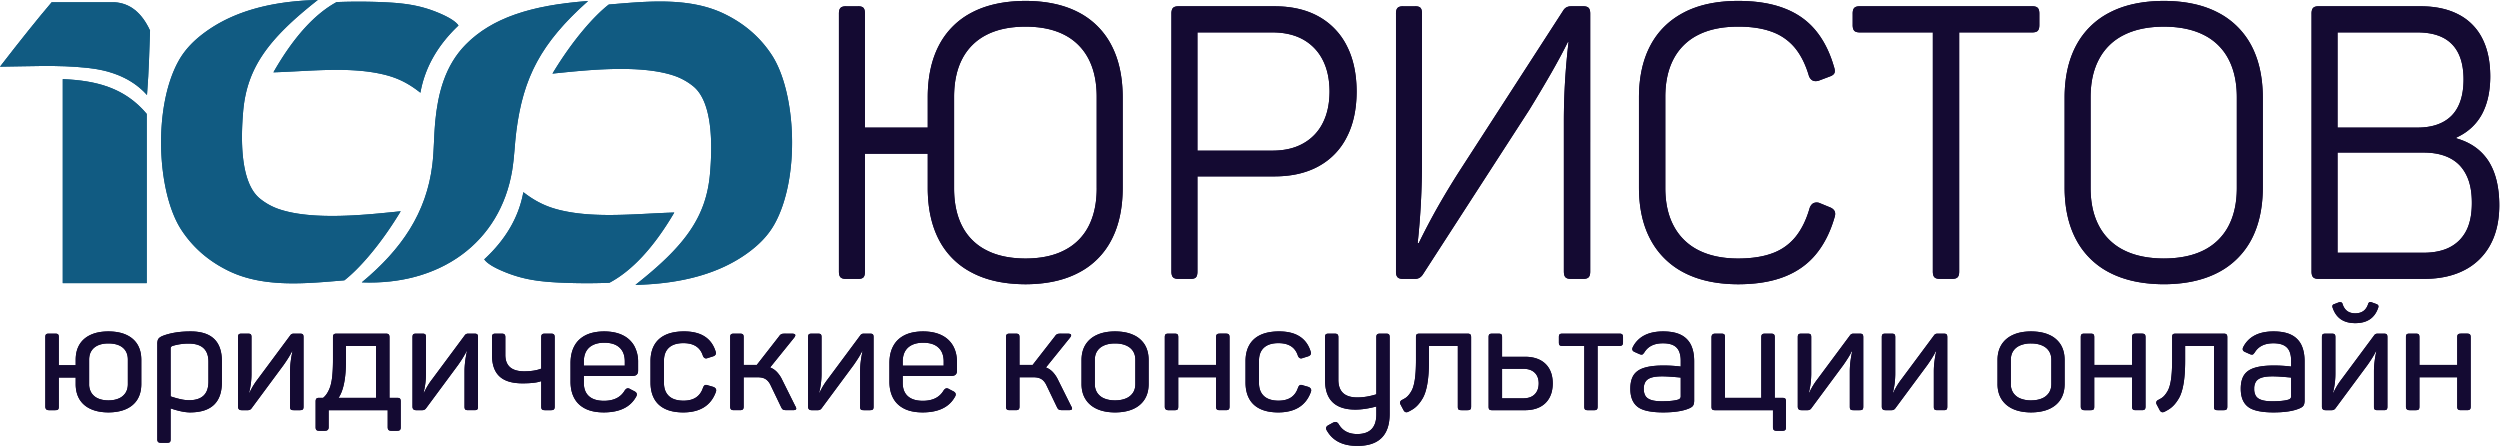 <svg xmlns="http://www.w3.org/2000/svg" width="179" height="32" fill="none"><g clip-path="url(#a)"><path fill="#140A32" d="M66.426 9.137h-4.498V1.001c.005-.202-.03-.348-.099-.43-.073-.083-.202-.125-.392-.12h-.853c-.19-.005-.327.037-.405.12-.078.082-.116.228-.112.43v18.416c-.004.202.035.349.112.431.078.082.215.124.405.12h.853c.19.004.319-.038.392-.12.07-.082.103-.229.1-.43v-8.412h4.497v2.474c.004 1.443.272 2.676.81 3.702a5.449 5.449 0 0 0 2.37 2.345c1.038.546 2.313.82 3.825.825 1.495-.005 2.758-.28 3.792-.825a5.434 5.434 0 0 0 2.352-2.345c.538-1.026.805-2.259.81-3.702V6.938c-.005-1.443-.272-2.675-.81-3.702a5.469 5.469 0 0 0-2.352-2.35c-1.034-.54-2.297-.815-3.792-.82-1.512.005-2.787.28-3.825.82a5.483 5.483 0 0 0-2.37 2.35c-.538 1.027-.806 2.259-.81 3.702v2.2Zm12.098 4.343c0 1.077-.199 1.984-.59 2.735a3.924 3.924 0 0 1-1.724 1.704c-.754.394-1.68.587-2.779.591-1.102-.004-2.038-.197-2.796-.59a3.923 3.923 0 0 1-1.732-1.705c-.392-.751-.59-1.658-.59-2.735V6.938c0-1.077.198-1.988.59-2.735a3.956 3.956 0 0 1 1.732-1.709c.758-.39 1.694-.586 2.796-.586 1.099 0 2.025.197 2.779.586a3.958 3.958 0 0 1 1.723 1.709c.392.747.59 1.658.59 2.735v6.542ZM84.392.451c-.19-.005-.328.037-.406.12-.077.082-.116.228-.112.43v18.416c-.004.202.035.349.112.431.078.082.216.124.406.12h.852c.19.004.32-.038.392-.12.07-.082.104-.229.1-.43v-6.79h5.557c1.211-.005 2.253-.247 3.124-.728a4.84 4.84 0 0 0 2.007-2.076c.47-.902.707-1.993.711-3.27-.004-1.279-.241-2.374-.71-3.281a4.924 4.924 0 0 0-2.008-2.089c-.87-.486-1.913-.728-3.124-.733h-6.901Zm1.344 10.335V2.32h5.402c.84.005 1.564.174 2.167.509a3.44 3.44 0 0 1 1.396 1.452c.328.632.491 1.388.495 2.272-.004.884-.167 1.64-.495 2.273a3.404 3.404 0 0 1-1.396 1.447c-.603.34-1.327.509-2.167.513h-5.402ZM112.49.451a.74.74 0 0 0-.31.064.61.61 0 0 0-.233.21l-7.445 11.518a57.938 57.938 0 0 0-1.637 2.717 50.886 50.886 0 0 0-1.284 2.45h-.077a52.28 52.28 0 0 0 .233-2.904c.051-.985.077-1.988.077-3.005v-10.5c.004-.202-.03-.348-.099-.43-.073-.083-.203-.125-.392-.12h-.853c-.19-.005-.328.037-.405.12-.078.082-.117.228-.112.43v18.416c-.005.202.034.349.112.431.077.082.215.124.405.12h.853c.116 0 .22-.028.31-.079a.74.74 0 0 0 .233-.224l7.625-11.792c.608-.99 1.142-1.892 1.607-2.703.461-.811.849-1.53 1.159-2.163h.052a48.224 48.224 0 0 0-.336 5.608v10.802c0 .202.034.349.112.431.082.082.215.124.405.12h.853c.189.004.327-.038.405-.12.077-.082.116-.229.112-.43V1c.004-.202-.035-.348-.112-.43-.078-.083-.216-.125-.405-.12h-.853Zm4.86 13.002c.004 1.443.279 2.68.831 3.706a5.625 5.625 0 0 0 2.404 2.364c1.051.545 2.335.824 3.847.829 1.297 0 2.404-.179 3.326-.54.918-.358 1.672-.894 2.258-1.604.59-.715 1.038-1.603 1.344-2.666.052-.165.052-.303 0-.417-.052-.11-.155-.202-.31-.27l-.802-.33a.576.576 0 0 0-.405.022c-.112.06-.202.17-.267.335-.237.834-.568 1.516-.995 2.052a3.783 3.783 0 0 1-1.654 1.191c-.677.257-1.508.385-2.495.385-1.116-.004-2.055-.206-2.83-.6a4.048 4.048 0 0 1-1.758-1.722c-.405-.747-.603-1.65-.607-2.708V6.938c0-1.067.198-1.974.594-2.721a3.986 3.986 0 0 1 1.749-1.714c.771-.394 1.723-.595 2.852-.595.97-.005 1.788.124 2.456.375a3.807 3.807 0 0 1 1.646 1.164c.422.522.754 1.191.991 2.007.064.15.15.252.258.307.108.055.246.064.414.023l.801-.303c.19-.064.306-.151.349-.256.043-.106.03-.257-.039-.458-.306-1.054-.754-1.93-1.34-2.626-.586-.696-1.335-1.214-2.249-1.557-.913-.348-2.007-.518-3.287-.518-1.529.005-2.817.28-3.868.83-1.052.55-1.853 1.337-2.396 2.363-.543 1.026-.814 2.263-.818 3.707v6.487ZM133.17.45c-.19-.005-.328.037-.406.12-.077.082-.116.228-.112.43v.77c-.004.201.035.343.112.43.078.082.216.12.406.12h5.221v17.096c-.004.202.034.349.112.431.077.082.216.124.405.12h.853c.19.004.327-.038.405-.12.078-.082.116-.229.112-.43V2.32h5.222c.189 0 .327-.037.405-.119.077-.087.116-.229.112-.43V1c.004-.202-.035-.348-.112-.43-.078-.083-.216-.125-.405-.12h-12.33Zm14.656 13.002c.004 1.443.28 2.68.827 3.706a5.576 5.576 0 0 0 2.404 2.364c1.056.545 2.348.824 3.878.829 1.52-.005 2.804-.284 3.86-.83a5.594 5.594 0 0 0 2.4-2.363c.542-1.026.818-2.263.822-3.706V6.966c-.004-1.444-.28-2.68-.822-3.707a5.593 5.593 0 0 0-2.4-2.364c-1.056-.55-2.34-.824-3.86-.829-1.53.005-2.822.28-3.878.83a5.575 5.575 0 0 0-2.404 2.363c-.547 1.026-.823 2.263-.827 3.707v6.487Zm12.33 0c0 1.076-.202 1.988-.599 2.74a4.005 4.005 0 0 1-1.761 1.722c-.776.394-1.732.59-2.861.595-1.129-.004-2.085-.201-2.865-.595a4.037 4.037 0 0 1-1.775-1.723c-.405-.751-.608-1.663-.608-2.74V6.967c0-1.077.203-1.989.608-2.74a4.012 4.012 0 0 1 1.775-1.723c.78-.394 1.736-.595 2.865-.595 1.129 0 2.085.201 2.861.595a3.98 3.98 0 0 1 1.761 1.723c.397.751.599 1.663.599 2.74v6.487ZM166.024.45c-.19-.005-.327.037-.405.12-.077.082-.116.228-.112.43v18.416c-.004.202.035.349.112.431.078.082.215.124.405.12h7.574c1.099-.005 2.051-.212 2.848-.624a4.34 4.34 0 0 0 1.844-1.787c.435-.783.655-1.727.659-2.84 0-1.32-.259-2.378-.771-3.18-.517-.796-1.284-1.342-2.305-1.63v-.055c.814-.371 1.421-.926 1.827-1.663.4-.738.603-1.65.603-2.735-.005-1.077-.199-1.984-.586-2.726a3.888 3.888 0 0 0-1.698-1.695c-.741-.385-1.641-.582-2.705-.582h-7.29Zm10.366 5.25c-.005 1.14-.285 1.998-.849 2.575-.564.572-1.383.861-2.46.861h-5.713V2.32h5.713c1.099 0 1.926.28 2.477.843.556.564.832 1.411.832 2.538Zm-.285 11.49a2.805 2.805 0 0 1-1.098.683c-.435.15-.931.224-1.486.224h-6.153v-7.174h6.153c.555 0 1.051.073 1.486.224.435.151.801.38 1.098.683.298.316.517.696.664 1.14.146.445.215.963.215 1.554 0 .59-.069 1.108-.215 1.548a2.821 2.821 0 0 1-.664 1.118Z"/><path fill="#140A32" d="M66.426 9.137h-4.498V1.001c.005-.202-.03-.348-.099-.43-.073-.083-.202-.125-.392-.12h-.853c-.19-.005-.327.037-.405.12-.078.082-.116.228-.112.43v18.416c-.004.202.035.349.112.431.078.082.215.124.405.12h.853c.19.004.319-.038.392-.12.07-.082.103-.229.1-.43v-8.412h4.497v2.474c.004 1.443.272 2.676.81 3.702a5.449 5.449 0 0 0 2.37 2.345c1.038.546 2.313.82 3.825.825 1.495-.005 2.758-.28 3.792-.825a5.434 5.434 0 0 0 2.352-2.345c.538-1.026.805-2.259.81-3.702V6.938c-.005-1.443-.272-2.675-.81-3.702a5.469 5.469 0 0 0-2.352-2.35c-1.034-.54-2.297-.815-3.792-.82-1.512.005-2.787.28-3.825.82a5.483 5.483 0 0 0-2.37 2.35c-.538 1.027-.806 2.259-.81 3.702v2.2Zm12.098 4.343c0 1.077-.199 1.984-.59 2.735a3.924 3.924 0 0 1-1.724 1.704c-.754.394-1.68.587-2.779.591-1.102-.004-2.038-.197-2.796-.59a3.923 3.923 0 0 1-1.732-1.705c-.392-.751-.59-1.658-.59-2.735V6.938c0-1.077.198-1.988.59-2.735a3.956 3.956 0 0 1 1.732-1.709c.758-.39 1.694-.586 2.796-.586 1.099 0 2.025.197 2.779.586a3.958 3.958 0 0 1 1.723 1.709c.392.747.59 1.658.59 2.735v6.542ZM84.392.451c-.19-.005-.328.037-.406.12-.077.082-.116.228-.112.43v18.416c-.004.202.035.349.112.431.078.082.216.124.406.12h.852c.19.004.32-.038.392-.12.07-.082.104-.229.1-.43v-6.79h5.557c1.211-.005 2.253-.247 3.124-.728a4.84 4.84 0 0 0 2.007-2.076c.47-.902.707-1.993.711-3.27-.004-1.279-.241-2.374-.71-3.281a4.924 4.924 0 0 0-2.008-2.089c-.87-.486-1.913-.728-3.124-.733h-6.901Zm1.344 10.335V2.32h5.402c.84.005 1.564.174 2.167.509a3.44 3.44 0 0 1 1.396 1.452c.328.632.491 1.388.495 2.272-.004.884-.167 1.64-.495 2.273a3.404 3.404 0 0 1-1.396 1.447c-.603.34-1.327.509-2.167.513h-5.403ZM112.49.451a.74.74 0 0 0-.31.064.61.61 0 0 0-.233.21l-7.445 11.518a57.938 57.938 0 0 0-1.637 2.717 50.886 50.886 0 0 0-1.284 2.45h-.077a52.28 52.28 0 0 0 .233-2.904c.051-.985.077-1.988.077-3.005v-10.5c.004-.202-.03-.348-.099-.43-.073-.083-.203-.125-.392-.12h-.853c-.19-.005-.328.037-.405.12-.078.082-.117.228-.112.43v18.416c-.005.202.034.349.112.431.077.082.215.124.405.12h.853c.116 0 .22-.028.31-.079a.74.74 0 0 0 .233-.224l7.625-11.792c.608-.99 1.142-1.892 1.607-2.703.461-.811.849-1.53 1.159-2.163h.052a48.224 48.224 0 0 0-.336 5.608v10.802c0 .202.034.349.112.431.082.082.215.124.405.12h.853c.189.004.327-.038.405-.12.077-.082.116-.229.112-.43V1c.004-.202-.035-.348-.112-.43-.078-.083-.216-.125-.405-.12h-.853Zm4.86 13.002c.004 1.443.279 2.68.831 3.706a5.625 5.625 0 0 0 2.404 2.364c1.051.545 2.335.824 3.847.829 1.297 0 2.404-.179 3.326-.54.918-.358 1.672-.894 2.258-1.604.59-.715 1.038-1.603 1.344-2.666.052-.165.052-.303 0-.417-.052-.11-.155-.202-.31-.27l-.802-.33a.576.576 0 0 0-.405.022c-.112.06-.202.17-.267.335-.237.834-.568 1.516-.995 2.052a3.783 3.783 0 0 1-1.654 1.191c-.677.257-1.508.385-2.495.385-1.116-.004-2.055-.206-2.83-.6a4.048 4.048 0 0 1-1.758-1.722c-.405-.747-.603-1.65-.607-2.708V6.938c0-1.067.198-1.974.594-2.721a3.986 3.986 0 0 1 1.749-1.714c.771-.394 1.723-.595 2.852-.595.97-.005 1.788.124 2.456.375a3.807 3.807 0 0 1 1.646 1.164c.422.522.754 1.191.991 2.007.064.15.15.252.258.307.108.055.246.064.414.023l.801-.303c.19-.064.306-.151.349-.256.043-.106.03-.257-.039-.458-.306-1.054-.754-1.93-1.34-2.626-.586-.696-1.335-1.214-2.249-1.557-.913-.348-2.007-.518-3.287-.518-1.529.005-2.817.28-3.868.83-1.052.55-1.853 1.337-2.396 2.363-.543 1.026-.814 2.263-.818 3.707v6.487ZM133.17.45c-.19-.005-.328.037-.406.12-.077.082-.116.228-.112.43v.77c-.004.201.035.343.112.43.078.082.216.12.406.12h5.221v17.096c-.004.202.034.349.112.431.077.082.216.124.405.12h.853c.19.004.327-.038.405-.12.078-.082.116-.229.112-.43V2.32h5.222c.189 0 .327-.037.405-.119.077-.087.116-.229.112-.43V1c.004-.202-.035-.348-.112-.43-.078-.083-.216-.125-.405-.12h-12.33Zm14.656 13.002c.004 1.443.28 2.68.827 3.706a5.576 5.576 0 0 0 2.404 2.364c1.056.545 2.348.824 3.878.829 1.52-.005 2.804-.284 3.86-.83a5.594 5.594 0 0 0 2.4-2.363c.542-1.026.818-2.263.822-3.706V6.966c-.004-1.444-.28-2.68-.822-3.707a5.593 5.593 0 0 0-2.4-2.364c-1.056-.55-2.34-.824-3.86-.829-1.53.005-2.822.28-3.878.83a5.575 5.575 0 0 0-2.404 2.363c-.547 1.026-.823 2.263-.827 3.707v6.487Zm12.33 0c0 1.076-.202 1.988-.599 2.74a4.005 4.005 0 0 1-1.761 1.722c-.776.394-1.732.59-2.861.595-1.129-.004-2.085-.201-2.865-.595a4.037 4.037 0 0 1-1.775-1.723c-.405-.751-.608-1.663-.608-2.74V6.967c0-1.077.203-1.989.608-2.74a4.012 4.012 0 0 1 1.775-1.723c.78-.394 1.736-.595 2.865-.595 1.129 0 2.085.201 2.861.595a3.98 3.98 0 0 1 1.761 1.723c.397.751.599 1.663.599 2.74v6.487ZM166.024.45c-.19-.005-.327.037-.405.12-.077.082-.116.228-.112.43v18.416c-.004.202.035.349.112.431.078.082.215.124.405.12h7.574c1.099-.005 2.051-.212 2.848-.624a4.34 4.34 0 0 0 1.844-1.787c.435-.783.655-1.727.659-2.84 0-1.32-.259-2.378-.771-3.18-.517-.796-1.284-1.342-2.305-1.63v-.055c.814-.371 1.421-.926 1.827-1.663.4-.738.603-1.65.603-2.735-.005-1.077-.199-1.984-.586-2.726a3.888 3.888 0 0 0-1.698-1.695c-.741-.385-1.641-.582-2.705-.582h-7.29Zm10.366 5.25c-.005 1.14-.285 1.998-.849 2.575-.564.572-1.383.861-2.46.861h-5.713V2.32h5.713c1.099 0 1.926.28 2.477.843.556.564.832 1.411.832 2.538Zm-.285 11.49a2.805 2.805 0 0 1-1.098.683c-.435.15-.931.224-1.486.224h-6.153v-7.174h6.153c.555 0 1.051.073 1.486.224.435.151.801.38 1.098.683.298.316.517.696.664 1.14.146.445.215.963.215 1.554 0 .59-.069 1.108-.215 1.548a2.821 2.821 0 0 1-.664 1.118ZM5.419 26.15h-1.21v-2.006c.002-.1-.016-.166-.052-.203-.037-.036-.105-.054-.205-.052h-.45c-.1-.002-.167.016-.205.052-.035.037-.053.104-.051.203v4.969c0 .17.085.255.257.255h.45c.1.001.167-.016.204-.052.036-.037.054-.104.052-.203v-2.081h1.21v.477c.001.423.094.784.276 1.085.184.301.45.531.8.69.347.16.77.241 1.268.243.501-.002.926-.083 1.277-.243.35-.159.618-.389.801-.69.182-.3.275-.662.277-1.085v-1.762c-.002-.423-.095-.784-.277-1.085-.183-.3-.451-.53-.8-.69-.352-.16-.777-.24-1.278-.242-.498.002-.92.081-1.268.242-.35.16-.616.39-.8.69-.182.301-.275.662-.276 1.085v.404Zm3.735 1.36c0 .24-.057.447-.167.62a1.06 1.06 0 0 1-.478.397c-.207.092-.455.14-.746.14-.29 0-.537-.048-.744-.14a1.049 1.049 0 0 1-.471-.396 1.146 1.146 0 0 1-.166-.622v-1.762c.002-.244.055-.453.166-.626.109-.172.266-.303.471-.395.207-.09.455-.136.744-.136.446.002.79.102 1.03.304.238.2.36.485.361.853v1.762Zm2.527-3.472a.997.997 0 0 0-.26.14.375.375 0 0 0-.126.184.9.9 0 0 0-.032.281v6.805c-.002.09.018.154.056.195.037.04.101.06.19.06h.45c.1.002.168-.016.205-.051.036-.037.054-.105.052-.204V29.24c.278.096.533.166.764.214.231.048.44.073.627.073 1.52 0 2.28-.722 2.28-2.166v-1.497c0-.711-.187-1.246-.56-1.602-.374-.355-.933-.532-1.677-.532-.39 0-.749.026-1.077.078-.327.053-.625.129-.892.23Zm3.243 3.291c0 .44-.114.772-.346.994-.232.222-.58.333-1.045.333a2.78 2.78 0 0 1-.586-.07 6.39 6.39 0 0 1-.731-.206v-3.397c-.002-.062.007-.108.029-.14.02-.032.064-.058.132-.083a3.978 3.978 0 0 1 1.134-.16c.471 0 .824.108 1.06.326.235.216.353.54.353.97v1.433Zm2.376-3.44c-.1-.002-.167.016-.205.052-.035.037-.053.104-.051.203v4.969c0 .17.085.255.256.255h.45a.306.306 0 0 0 .257-.128l2.301-3.11c.123-.176.236-.344.336-.505.101-.161.189-.319.264-.472h.032c-.059.276-.102.53-.13.766a5.72 5.72 0 0 0-.041.646v2.548c-.002.099.016.166.051.203.038.036.106.053.206.052h.45c.099.001.167-.016.204-.052.036-.037.054-.104.052-.203v-4.969c.002-.1-.016-.166-.052-.203-.037-.036-.105-.054-.205-.052h-.45a.308.308 0 0 0-.142.032.267.267 0 0 0-.104.096l-2.333 3.142a4.942 4.942 0 0 0-.578.956h-.032a5.433 5.433 0 0 0 .17-1.38v-2.591c.003-.1-.015-.166-.05-.203-.038-.036-.106-.054-.206-.052h-.45Zm10.587 4.597v-4.342c0-.1-.02-.166-.06-.203-.042-.036-.106-.054-.197-.052h-3.532c-.091-.002-.156.016-.197.052-.04.037-.06.104-.06.203v1.603c0 .44-.016.818-.047 1.133a4.069 4.069 0 0 1-.135.757c-.064.196-.14.364-.227.504-.085.14-.185.255-.298.345h-.289c-.089-.002-.153.018-.19.057-.038.04-.058.11-.056.209v1.836c-.002.09.018.154.055.195.038.04.102.06.191.06h.418c.09 0 .159-.021.201-.064.045-.042.066-.106.066-.19v-1.221h4.229v1.22c0 .09.02.154.06.195.041.04.107.06.196.06h.418c.1 0 .168-.02.205-.06.036-.04.054-.104.052-.195v-1.836c.002-.1-.016-.168-.052-.21-.037-.038-.105-.058-.205-.056h-.546Zm-3.115-3.716h2.152v3.716h-2.687c.177-.255.31-.605.4-1.053.09-.445.135-.99.135-1.633v-1.03Zm5.02-.88c-.1-.003-.167.015-.205.05-.035.038-.053.105-.052.204v4.969c0 .17.086.255.257.255h.45a.306.306 0 0 0 .257-.128l2.301-3.11c.123-.176.236-.344.336-.505.101-.161.189-.319.264-.472h.032c-.06.276-.102.53-.13.766-.027.233-.041.45-.041.646v2.548c-.002.099.016.166.051.203.038.036.105.053.205.052h.45c.1.001.168-.016.205-.052.036-.037.054-.104.052-.203v-4.969c.002-.1-.016-.166-.052-.203-.037-.036-.105-.054-.205-.052h-.45a.308.308 0 0 0-.142.032.269.269 0 0 0-.104.096l-2.333 3.142a4.942 4.942 0 0 0-.578.956h-.032a5.433 5.433 0 0 0 .17-1.38v-2.591c.003-.1-.015-.166-.05-.203-.038-.036-.106-.054-.206-.052h-.45Zm5.438 1.539c-.002.674.173 1.178.528 1.514.355.335.903.503 1.645.503.632 0 1.081-.053 1.349-.16v1.827c0 .099.02.166.06.203.041.036.106.053.197.052h.45c.09.001.155-.016.195-.052.041-.037.061-.104.061-.203v-4.969c0-.1-.02-.166-.06-.203-.041-.036-.106-.054-.197-.052h-.45c-.09-.002-.155.016-.195.052-.042.037-.061.104-.061.203v2.25c-.321.128-.728.192-1.22.192-.9 0-1.35-.393-1.35-1.179v-1.263c.003-.09-.017-.154-.054-.195-.038-.04-.102-.06-.191-.06h-.45c-.1-.002-.168.016-.205.052-.036.037-.054.104-.052.203v1.285Zm5.62 1.89c0 .454.087.847.262 1.176.175.33.437.582.789.761.353.179.793.269 1.325.27.557 0 1.028-.09 1.411-.272.386-.18.682-.455.89-.82.118-.181.086-.32-.096-.415l-.289-.148c-.089-.059-.166-.08-.228-.064-.064.016-.127.069-.19.16a1.388 1.388 0 0 1-.59.55c-.25.122-.55.182-.897.182-.468-.002-.823-.112-1.067-.331-.243-.218-.366-.533-.367-.943v-.51h3.49c.133 0 .233-.032.297-.094.066-.064.098-.155.098-.278v-.615a2.35 2.35 0 0 0-.274-1.156 1.874 1.874 0 0 0-.814-.764c-.359-.182-.803-.274-1.331-.278-.525.002-.967.09-1.328.267-.358.179-.63.435-.813.773-.185.338-.278.749-.278 1.232v1.316Zm3.885-1.137h-2.932v-.307c0-.282.057-.52.167-.72.113-.199.279-.353.496-.457.218-.106.485-.161.803-.161.478.002.842.118 1.09.35.25.23.375.56.376.988v.307Zm1.842 1.2c0 .455.087.84.26 1.16.173.32.432.562.778.73.346.168.778.253 1.295.255 1.21 0 1.991-.489 2.345-1.465.031-.085.031-.158.001-.216-.032-.06-.093-.108-.184-.145l-.374-.107c-.098-.039-.175-.044-.227-.019-.052.027-.098.088-.137.19-.102.307-.268.539-.502.693-.231.154-.531.23-.9.23-.457-.003-.802-.113-1.037-.333-.235-.22-.353-.529-.355-.93V25.82c.002-.4.12-.71.355-.925.235-.216.58-.326 1.036-.327.37 0 .67.074.901.223.23.148.395.371.491.668.038.096.086.158.146.184.06.029.133.024.218-.014l.375-.116c.09-.032.15-.078.178-.137.027-.06.025-.134-.007-.224-.15-.473-.412-.828-.788-1.066-.375-.238-.866-.357-1.47-.357-.532.002-.976.087-1.331.253-.355.168-.621.41-.8.729-.178.317-.267.7-.267 1.152v1.518Zm9.42-.202a2.129 2.129 0 0 0-.384-.559 1.33 1.33 0 0 0-.473-.311l1.713-2.123c.08-.101.107-.176.08-.225-.027-.048-.107-.073-.24-.073h-.408a1.797 1.797 0 0 0-.239.009.307.307 0 0 0-.146.053.538.538 0 0 0-.118.13l-1.595 2.048h-.942v-1.985c.002-.1-.017-.166-.057-.203-.04-.036-.11-.054-.21-.052h-.428c-.1-.002-.17.016-.211.052-.04.037-.059.104-.057.203v4.958c-.002.1.018.168.057.209.041.039.11.058.21.056h.429c.1.002.17-.017.21-.056.04-.04.06-.11.057-.209v-2.091h.975c.165 0 .308.017.428.056.12.04.22.101.306.188.086.085.163.198.229.34l.739 1.539c.03.065.06.117.092.15.03.034.073.057.125.068.054.01.127.015.221.015h.418c.123 0 .196-.023.22-.069.026-.047.005-.123-.06-.228l-.942-1.89Zm2.119-3.29c-.1-.003-.168.015-.205.05-.036.038-.054.105-.052.204v4.969c0 .17.085.255.257.255h.45a.306.306 0 0 0 .256-.128l2.302-3.11c.123-.176.235-.344.335-.505.102-.161.19-.319.264-.472h.032c-.059.276-.102.53-.13.766a5.74 5.74 0 0 0-.04.646v2.548c-.003.099.015.166.05.203.038.036.106.053.206.052h.45c.1.001.167-.016.205-.052.035-.037.053-.104.051-.203v-4.969c.002-.1-.015-.166-.051-.203-.038-.036-.106-.054-.206-.052h-.45a.308.308 0 0 0-.142.032.27.27 0 0 0-.103.096l-2.334 3.142a4.947 4.947 0 0 0-.578.956h-.032a5.468 5.468 0 0 0 .171-1.38v-2.591c.002-.1-.016-.166-.051-.203-.038-.036-.105-.054-.205-.052h-.45Zm5.566 3.428c0 .455.088.848.262 1.177.175.33.437.582.789.761.353.179.794.269 1.325.27.557 0 1.028-.09 1.412-.272.385-.18.681-.455.89-.82.118-.181.085-.32-.097-.415l-.289-.148c-.089-.059-.166-.08-.228-.064-.064.016-.126.069-.189.16a1.39 1.39 0 0 1-.59.55c-.25.122-.55.182-.898.182-.467-.002-.822-.112-1.067-.331-.242-.218-.366-.533-.367-.943v-.51h3.49c.133 0 .233-.032.297-.094.066-.064.098-.155.098-.278v-.615c0-.443-.092-.827-.274-1.156a1.872 1.872 0 0 0-.814-.764c-.359-.182-.803-.274-1.33-.278-.525.002-.968.09-1.328.267-.359.179-.63.435-.814.773-.185.338-.278.749-.278 1.232v1.316Zm3.886-1.136h-2.933v-.307c0-.282.057-.52.167-.72.113-.199.279-.353.496-.457.218-.106.486-.161.803-.161.478.002.842.118 1.09.35.25.23.375.56.377.988v.307Zm8.178.998a2.138 2.138 0 0 0-.384-.559 1.327 1.327 0 0 0-.473-.311l1.713-2.123c.08-.101.107-.176.08-.225-.026-.048-.107-.073-.24-.073h-.407a1.794 1.794 0 0 0-.24.009.308.308 0 0 0-.146.053.534.534 0 0 0-.117.13l-1.595 2.048h-.942v-1.985c.002-.1-.018-.166-.057-.203-.041-.036-.111-.054-.211-.052h-.428c-.1-.002-.17.016-.21.052-.04.037-.06.104-.058.203v4.958c-.001.1.018.168.058.209.04.039.11.058.21.056h.428c.1.002.17-.017.21-.056.04-.04.06-.11.058-.209v-2.091h.974c.166 0 .309.017.428.056.12.04.221.101.307.188.085.085.162.198.228.34l.739 1.539c.03.065.06.117.092.15.03.034.074.057.125.068.054.01.127.015.222.015h.417c.123 0 .196-.023.222-.069.024-.047.003-.123-.061-.228l-.942-1.89Zm1.691.319c.002.423.098.786.289 1.086.19.303.464.535.82.697.358.162.788.243 1.289.245.512-.002.947-.083 1.304-.245.358-.162.631-.394.82-.697.188-.3.282-.663.284-1.086v-1.73c-.002-.427-.096-.792-.283-1.096a1.817 1.817 0 0 0-.821-.697c-.357-.163-.792-.244-1.304-.246-.501.002-.931.083-1.288.246-.357.16-.63.395-.821.697-.19.304-.287.669-.289 1.095v1.73Zm3.853 0c0 .244-.058.455-.174.628a1.096 1.096 0 0 1-.5.4c-.216.092-.476.14-.781.14-.302 0-.558-.048-.774-.14a1.096 1.096 0 0 1-.496-.4 1.12 1.12 0 0 1-.175-.628v-1.741c.001-.246.058-.455.175-.628.116-.176.28-.308.496-.4.215-.092.472-.14.774-.14.305 0 .566.048.781.14.218.092.384.224.5.4.116.173.174.382.174.628v1.74Zm6.038-3.61c-.091-.002-.155.016-.197.052-.04.037-.06.104-.06.203v1.985h-2.708v-1.985c.002-.1-.016-.166-.052-.203-.037-.036-.105-.054-.205-.052h-.45c-.1-.002-.168.016-.205.052-.035.037-.053.104-.052.203v4.969c0 .17.086.255.257.255h.45c.1.001.168-.016.205-.052.035-.037.053-.104.052-.203V27.01h2.708v2.102c0 .099.02.166.06.203.042.036.106.053.197.052h.45c.09.001.154-.016.196-.052.04-.037.06-.104.06-.203v-4.969c0-.1-.02-.166-.06-.203-.042-.036-.106-.054-.197-.052h-.45Zm1.852 3.493c0 .455.087.84.26 1.16.173.32.432.562.778.73.346.168.778.253 1.295.255 1.21 0 1.991-.489 2.344-1.465.032-.085.032-.158.002-.216a.343.343 0 0 0-.184-.145l-.374-.107c-.099-.039-.175-.044-.227-.019-.051.027-.098.088-.137.19-.102.307-.268.539-.501.693-.232.154-.532.23-.902.23-.456-.003-.8-.113-1.036-.333-.236-.22-.353-.529-.355-.93V25.82c.002-.4.12-.71.355-.925.236-.216.58-.326 1.036-.327.37 0 .67.074.902.223.23.148.394.371.49.668.038.096.086.158.147.184.058.029.131.024.217-.014l.375-.116c.09-.032.15-.078.178-.137.027-.06.025-.134-.007-.224-.15-.473-.412-.828-.789-1.066-.374-.238-.865-.357-1.47-.357-.531.002-.975.087-1.33.253-.356.168-.621.41-.8.729-.178.317-.267.7-.267 1.152v1.518Zm9.623-3.493c-.091-.002-.155.016-.196.052-.042.037-.061.104-.061.203v4.088c-.24.074-.476.13-.705.168-.23.037-.451.054-.665.054-.45 0-.787-.106-1.012-.316-.225-.213-.337-.528-.337-.947v-3.047c.002-.09-.018-.154-.055-.195-.038-.04-.102-.06-.191-.06h-.45c-.1-.002-.167.016-.205.052-.035.037-.053.104-.052.203v3.079c0 .7.182 1.226.544 1.576.364.35.907.526 1.63.526.224 0 .461-.02.713-.057.25-.037.512-.092.785-.166v.573c0 .467-.114.818-.345 1.052-.228.233-.57.35-1.025.35-.305 0-.567-.059-.789-.177-.22-.117-.4-.296-.539-.534a.487.487 0 0 0-.12-.123.192.192 0 0 0-.128-.028.507.507 0 0 0-.17.055l-.31.17c-.09.048-.146.104-.165.17-.02.065 0 .143.058.233.21.361.493.632.855.812.36.181.8.271 1.318.271 1.542 0 2.313-.764 2.313-2.293v-5.489c.001-.1-.017-.166-.052-.203-.038-.036-.105-.054-.205-.052h-.44Zm2.836 0c-.099-.002-.167.016-.205.052-.035.037-.053.104-.051.203V25.8c0 .552-.027 1.014-.083 1.386-.057.371-.142.653-.26.844a1.943 1.943 0 0 1-.211.293c-.064.071-.132.131-.203.177a2.944 2.944 0 0 1-.26.145.249.249 0 0 0-.113.13.236.236 0 0 0 .016.168l.225.424c.038.07.08.114.132.135.05.021.109.02.179-.007a3.35 3.35 0 0 0 .39-.218c.114-.078.223-.171.325-.283a2.69 2.69 0 0 0 .312-.423c.161-.255.28-.61.361-1.063.08-.453.121-1.002.121-1.644V24.77h2.066v4.343c-.002.099.016.166.051.203.038.036.106.053.205.052h.439c.091.001.156-.016.197-.052.041-.037.06-.104.06-.203v-4.969c0-.1-.019-.166-.06-.203-.041-.036-.106-.054-.197-.052h-3.436Zm5.909 1.656v-1.401c.002-.1-.016-.166-.052-.203-.037-.036-.105-.054-.205-.052h-.449c-.1-.002-.168.016-.205.052-.036.037-.054.104-.052.203v4.969c-.002.099.016.166.052.203.037.036.105.053.205.052h2.365c.412-.002.766-.08 1.058-.232.293-.152.518-.372.675-.659.157-.286.235-.63.237-1.031-.002-.398-.08-.738-.237-1.021a1.58 1.58 0 0 0-.675-.651c-.292-.15-.646-.227-1.058-.229h-1.659Zm0 2.973v-2.113h1.541c.341.004.605.096.794.278.19.182.286.436.288.763-.002.338-.098.6-.288.787-.189.188-.453.282-.794.285h-1.541Zm4.325-4.629c-.1-.002-.168.016-.206.052-.035.037-.053.104-.051.203v.372c-.002.09.016.154.051.194.038.04.106.06.206.06h1.562v4.343c-.001.099.017.166.052.203.038.036.105.053.205.052h.45c.089.001.153-.016.191-.052.037-.037.057-.104.055-.203V24.77h1.563c.091 0 .155-.02.196-.06.041-.04.061-.104.061-.194v-.372c0-.1-.02-.166-.061-.203-.041-.036-.105-.054-.196-.052h-4.078Zm5.041.956c-.043.085-.053.157-.03.216.022.06.079.108.17.145l.332.148a.47.47 0 0 0 .153.037.136.136 0 0 0 .096-.038.99.99 0 0 0 .104-.126c.134-.218.31-.38.531-.487.22-.108.485-.16.796-.16.312 0 .562.049.749.144a.852.852 0 0 1 .403.427c.082.19.124.42.122.692v.403a9.732 9.732 0 0 0-1.221-.074c-.572-.002-1.032.051-1.384.16-.351.107-.607.282-.767.526-.159.246-.237.572-.236.98 0 .293.043.546.127.758.086.212.211.384.377.517.165.138.403.24.711.31.309.068.685.104 1.13.104.401 0 .754-.023 1.061-.071.305-.046.566-.115.78-.205.1-.041.176-.085.234-.131a.372.372 0 0 0 .117-.18.987.987 0 0 0 .034-.295v-2.77c.002-.445-.069-.827-.216-1.147a1.557 1.557 0 0 0-.706-.738c-.327-.172-.757-.258-1.294-.26-.529 0-.976.092-1.339.278a1.901 1.901 0 0 0-.834.837Zm3.426 3.524a.247.247 0 0 1-.04.146.26.26 0 0 1-.121.088c-.246.085-.642.127-1.188.127-.33 0-.589-.031-.778-.097-.189-.064-.325-.163-.403-.294a.945.945 0 0 1-.114-.5.913.913 0 0 1 .123-.51c.084-.13.221-.228.414-.29.194-.062.453-.092.779-.092.156 0 .345.007.568.023.223.014.476.035.76.062v1.337Zm6.733.117v-4.342c0-.1-.02-.166-.061-.203-.041-.036-.105-.054-.196-.052h-.45c-.091-.002-.155.016-.196.052-.041.037-.061.104-.061.203v4.342h-2.601v-4.342c.002-.1-.016-.166-.051-.203-.038-.036-.106-.054-.206-.052h-.449c-.171 0-.257.085-.257.255v4.969c-.002.099.016.166.052.203.037.036.105.053.205.052h4.142v1.22c0 .09.02.154.061.195.041.04.107.06.196.06h.418c.1 0 .167-.02.205-.06.036-.04.053-.104.051-.195v-1.836c.002-.1-.015-.168-.051-.21-.038-.038-.105-.058-.205-.056h-.546ZM128.978 23.89c-.1-.002-.167.015-.205.05-.036.038-.054.105-.052.204v4.969c0 .17.086.255.257.255h.45a.304.304 0 0 0 .256-.128l2.302-3.11c.123-.176.235-.344.335-.505.102-.16.19-.318.264-.472h.033c-.059.276-.102.53-.131.766a5.91 5.91 0 0 0-.041.646v2.548c-.001.099.016.166.052.203.037.036.105.053.205.052h.45c.1.002.168-.016.205-.052.035-.037.053-.104.052-.203v-4.969c.001-.099-.017-.166-.052-.203-.037-.036-.105-.053-.205-.052h-.45a.303.303 0 0 0-.142.032.27.27 0 0 0-.104.096l-2.334 3.142a4.978 4.978 0 0 0-.578.956h-.032c.059-.228.102-.457.13-.687.027-.228.041-.46.041-.693v-2.59c.002-.1-.015-.167-.051-.204-.038-.036-.106-.053-.205-.052h-.45Zm6.016 0c-.1-.002-.168.015-.205.05-.036.038-.054.105-.052.204v4.969c0 .17.086.255.257.255h.449a.306.306 0 0 0 .257-.128l2.302-3.11c.123-.176.235-.344.335-.505.102-.16.189-.318.264-.472h.033c-.059.276-.102.53-.131.766-.027.234-.041.45-.041.646v2.548c-.002.099.016.166.052.203.037.036.105.053.205.052h.45c.1.002.167-.016.205-.052.035-.037.053-.104.052-.203v-4.969c.001-.099-.017-.166-.052-.203-.038-.036-.105-.053-.205-.052h-.45a.307.307 0 0 0-.143.032.26.26 0 0 0-.103.096l-2.334 3.142a4.978 4.978 0 0 0-.578.956h-.032c.059-.228.102-.457.13-.687.027-.228.041-.46.041-.693v-2.59c.002-.1-.016-.167-.051-.204-.038-.036-.106-.053-.206-.052h-.449Zm8.028 3.61c.002.422.098.785.289 1.086.191.302.464.534.821.697.357.16.787.242 1.288.244.512-.002.947-.083 1.304-.244.359-.163.632-.395.821-.697.187-.301.281-.664.283-1.087v-1.73c-.002-.427-.096-.791-.283-1.096a1.814 1.814 0 0 0-.821-.697c-.357-.163-.792-.244-1.304-.246-.501.002-.931.083-1.288.246-.357.161-.63.395-.821.697-.191.305-.287.67-.289 1.096v1.73Zm3.854 0c0 .243-.059.454-.175.627a1.096 1.096 0 0 1-.5.4c-.215.092-.476.14-.781.14a1.96 1.96 0 0 1-.774-.14 1.095 1.095 0 0 1-.496-.4 1.122 1.122 0 0 1-.175-.628v-1.741c.002-.246.059-.455.175-.628.116-.175.28-.308.496-.4a1.96 1.96 0 0 1 .774-.14c.305 0 .566.048.781.14.218.092.384.225.5.4.116.173.175.382.175.628v1.741Zm6.037-3.61c-.091-.002-.155.015-.196.05-.041.038-.061.105-.061.204v1.986h-2.708v-1.986c.002-.099-.016-.166-.052-.203-.037-.036-.105-.053-.205-.052h-.45c-.1-.001-.167.016-.205.052-.036.037-.053.104-.052.203v4.969c0 .17.086.255.257.255h.45c.1.002.168-.016.205-.052.036-.037.054-.104.052-.203V27.01h2.708v2.102c0 .099.02.166.061.203.041.036.105.053.196.052h.449c.091.002.156-.016.197-.052.041-.037.06-.104.06-.203v-4.969c0-.099-.019-.166-.06-.203-.041-.036-.106-.053-.197-.052h-.449Zm2.869 0c-.1-.002-.168.015-.206.05-.035.038-.053.105-.051.204v1.657c0 .552-.027 1.013-.082 1.385-.057.372-.143.653-.261.844a1.947 1.947 0 0 1-.21.294c-.065.07-.132.13-.204.177a2.944 2.944 0 0 1-.26.145.252.252 0 0 0-.113.129.237.237 0 0 0 .017.168l.224.425a.282.282 0 0 0 .132.134c.05.021.109.02.179-.007a3.27 3.27 0 0 0 .39-.218 1.87 1.87 0 0 0 .325-.283c.103-.111.207-.25.312-.423.161-.254.28-.61.361-1.063.08-.453.121-1.002.121-1.644v-1.093h2.066v4.342c-.002.099.016.166.052.203.037.036.105.053.205.052h.439c.091.002.155-.016.196-.052.041-.037.06-.104.06-.203v-4.969c0-.099-.019-.166-.06-.203-.041-.036-.105-.053-.196-.052h-3.436Zm4.838.955c-.043.085-.054.157-.03.216.021.06.078.108.169.145l.332.149a.484.484 0 0 0 .153.037.139.139 0 0 0 .097-.04c.028-.027.062-.068.103-.125.134-.218.311-.38.532-.486.219-.108.485-.162.796-.162.312 0 .561.05.749.146a.856.856 0 0 1 .403.426c.082.19.123.42.121.692v.403a9.733 9.733 0 0 0-1.22-.074c-.573-.002-1.033.051-1.384.16-.352.107-.607.282-.768.527-.158.246-.237.571-.235.98 0 .292.043.545.127.757.085.213.21.384.376.517.166.138.403.24.712.31.309.069.685.104 1.129.104.401 0 .755-.023 1.062-.07.305-.047.565-.116.779-.206.1-.04.177-.085.234-.131a.382.382 0 0 0 .118-.18 1.02 1.02 0 0 0 .034-.294v-2.771c.001-.444-.07-.827-.216-1.147a1.559 1.559 0 0 0-.707-.738c-.326-.171-.756-.258-1.293-.26-.53 0-.976.092-1.34.278a1.9 1.9 0 0 0-.833.837Zm3.425 3.525a.247.247 0 0 1-.039.145.27.27 0 0 1-.121.088c-.246.085-.643.128-1.189.128-.33 0-.588-.032-.777-.098-.19-.063-.325-.162-.404-.293a.965.965 0 0 1-.114-.501.93.93 0 0 1 .123-.51c.084-.13.222-.228.414-.29.195-.062.454-.092.78-.092.155 0 .344.007.567.023.223.014.477.036.76.062v1.338Zm6.241-6.36c.016-.053.016-.099-.002-.136a.225.225 0 0 0-.116-.097l-.375-.138c-.107-.032-.182 0-.224.095-.139.467-.45.7-.932.7-.24 0-.437-.058-.588-.174-.152-.117-.263-.292-.332-.526a.153.153 0 0 0-.096-.09.315.315 0 0 0-.161.005l-.332.128c-.059.016-.096.044-.116.085a.22.22 0 0 0-.002.148c.124.377.32.659.589.846.27.186.616.28 1.038.28.429 0 .78-.094 1.053-.28.275-.188.473-.469.596-.846Zm-3.779 1.88c-.1-.002-.168.015-.205.05-.035.038-.053.105-.052.204v4.969c0 .17.086.255.257.255h.45a.307.307 0 0 0 .257-.128l2.301-3.11c.123-.176.236-.344.336-.505.101-.16.189-.318.264-.472h.032c-.059.276-.102.53-.13.766-.027.234-.041.45-.041.646v2.548c-.002.099.015.166.051.203.038.036.106.053.205.052h.45c.1.002.168-.016.205-.052.036-.037.054-.104.052-.203v-4.969c.002-.099-.016-.166-.052-.203-.037-.036-.105-.053-.205-.052h-.45a.306.306 0 0 0-.142.032.263.263 0 0 0-.104.096l-2.333 3.142a4.928 4.928 0 0 0-.578.956h-.033a5.473 5.473 0 0 0 .172-1.38v-2.59c.002-.1-.016-.167-.052-.204-.037-.036-.105-.053-.205-.052h-.45Zm9.688 0c-.091-.002-.155.015-.197.05-.041.038-.06.105-.06.204v1.986h-2.708v-1.986c.001-.099-.017-.166-.052-.203-.038-.036-.105-.053-.205-.052h-.45c-.1-.001-.168.016-.205.052-.036.037-.054.104-.052.203v4.969c0 .17.086.255.257.255h.45c.1.002.167-.016.205-.052.035-.037.053-.104.052-.203V27.01h2.708v2.102c0 .099.019.166.06.203.042.036.106.053.197.052h.449c.091.002.155-.016.197-.052.041-.037.06-.104.06-.203v-4.969c0-.099-.019-.166-.06-.203-.042-.036-.106-.053-.197-.052h-.449Z"/><path fill="#140A32" d="M5.419 26.15h-1.21v-2.006c.002-.1-.016-.166-.052-.203-.037-.036-.105-.054-.205-.052h-.45c-.1-.002-.167.016-.205.052-.035.037-.053.104-.051.203v4.969c0 .17.085.255.257.255h.45c.1.001.167-.016.204-.052.036-.037.054-.104.052-.203v-2.081h1.21v.477c.001.423.094.784.276 1.085.184.301.45.531.8.69.347.16.77.241 1.268.243.501-.002.926-.083 1.277-.243.35-.159.618-.389.801-.69.182-.3.275-.662.277-1.085v-1.762c-.002-.423-.095-.784-.277-1.085-.183-.3-.451-.53-.8-.69-.352-.16-.777-.24-1.278-.242-.498.002-.92.081-1.268.242-.35.16-.616.39-.8.69-.182.301-.275.662-.276 1.085v.404Zm3.735 1.36c0 .24-.057.447-.167.62a1.06 1.06 0 0 1-.478.397c-.207.092-.455.14-.746.14-.29 0-.537-.048-.744-.14a1.049 1.049 0 0 1-.471-.396 1.146 1.146 0 0 1-.166-.622v-1.762c.002-.244.055-.453.166-.626.109-.172.266-.303.471-.395.207-.09.455-.136.744-.136.446.002.79.102 1.03.304.238.2.36.485.361.853v1.762Zm2.527-3.472a.997.997 0 0 0-.26.14.375.375 0 0 0-.126.184.9.9 0 0 0-.032.281v6.805c-.002.09.018.154.056.195.037.04.101.06.19.06h.45c.1.002.168-.016.205-.051.036-.037.054-.105.052-.204V29.24c.278.096.533.166.764.214.231.048.44.073.627.073 1.52 0 2.28-.722 2.28-2.166v-1.497c0-.711-.187-1.246-.56-1.602-.374-.355-.933-.532-1.677-.532-.39 0-.749.026-1.077.078-.327.053-.625.129-.892.23Zm3.243 3.291c0 .44-.114.772-.346.994-.232.222-.58.333-1.045.333a2.78 2.78 0 0 1-.586-.07 6.39 6.39 0 0 1-.731-.206v-3.397c-.002-.062.007-.108.029-.14.02-.032.064-.058.132-.083a3.978 3.978 0 0 1 1.134-.16c.471 0 .824.108 1.06.326.235.216.353.54.353.97v1.433Zm2.376-3.44c-.1-.002-.167.016-.205.052-.035.037-.053.104-.051.203v4.969c0 .17.085.255.256.255h.45a.306.306 0 0 0 .257-.128l2.301-3.11c.123-.176.236-.344.336-.505.101-.161.189-.319.264-.472h.032c-.059.276-.102.53-.13.766a5.72 5.72 0 0 0-.041.646v2.548c-.002.099.016.166.051.203.038.036.106.053.206.052h.45c.099.001.167-.016.204-.052.036-.037.054-.104.052-.203v-4.969c.002-.1-.016-.166-.052-.203-.037-.036-.105-.054-.205-.052h-.45a.308.308 0 0 0-.142.032.267.267 0 0 0-.104.096l-2.333 3.142a4.942 4.942 0 0 0-.578.956h-.032a5.433 5.433 0 0 0 .17-1.38v-2.591c.003-.1-.015-.166-.05-.203-.038-.036-.106-.054-.206-.052h-.45Zm10.587 4.597v-4.342c0-.1-.02-.166-.06-.203-.042-.036-.106-.054-.197-.052h-3.532c-.091-.002-.156.016-.197.052-.04.037-.06.104-.06.203v1.603c0 .44-.016.818-.047 1.133a4.069 4.069 0 0 1-.135.757c-.064.196-.14.364-.227.504-.085.14-.185.255-.298.345h-.289c-.089-.002-.153.018-.19.057-.038.04-.058.11-.056.209v1.836c-.002.09.018.154.055.195.038.04.102.06.191.06h.418c.09 0 .159-.021.201-.064.045-.042.066-.106.066-.19v-1.221h4.229v1.22c0 .09.02.154.06.195.041.04.107.06.196.06h.418c.1 0 .168-.02.205-.06.036-.04.054-.104.052-.195v-1.836c.002-.1-.016-.168-.052-.21-.037-.038-.105-.058-.205-.056h-.546Zm-3.115-3.716h2.152v3.716h-2.687c.177-.255.31-.605.4-1.053.09-.445.135-.99.135-1.633v-1.03Zm5.02-.88c-.1-.003-.167.015-.205.05-.035.038-.053.105-.052.204v4.969c0 .17.086.255.257.255h.45a.306.306 0 0 0 .257-.128l2.301-3.11c.123-.176.236-.344.336-.505.101-.161.189-.319.264-.472h.032c-.06.276-.102.53-.13.766-.027.233-.041.45-.041.646v2.548c-.002.099.016.166.051.203.038.036.105.053.205.052h.45c.1.001.168-.016.205-.052.036-.037.054-.104.052-.203v-4.969c.002-.1-.016-.166-.052-.203-.037-.036-.105-.054-.205-.052h-.45a.308.308 0 0 0-.142.032.269.269 0 0 0-.104.096l-2.333 3.142a4.942 4.942 0 0 0-.578.956h-.032a5.433 5.433 0 0 0 .17-1.38v-2.591c.003-.1-.015-.166-.05-.203-.038-.036-.106-.054-.206-.052h-.45Zm5.438 1.539c-.002.674.173 1.178.528 1.514.355.335.903.503 1.645.503.632 0 1.081-.053 1.349-.16v1.827c0 .099.02.166.06.203.041.036.106.053.197.052h.45c.09.001.155-.016.195-.052.041-.037.061-.104.061-.203v-4.969c0-.1-.02-.166-.06-.203-.041-.036-.106-.054-.197-.052h-.45c-.09-.002-.155.016-.195.052-.042.037-.061.104-.061.203v2.25c-.321.128-.728.192-1.22.192-.9 0-1.35-.393-1.35-1.179v-1.263c.003-.09-.017-.154-.054-.195-.038-.04-.102-.06-.191-.06h-.45c-.1-.002-.168.016-.205.052-.036.037-.054.104-.052.203v1.285Zm5.62 1.89c0 .454.087.847.262 1.176.175.33.437.582.789.761.353.179.793.269 1.325.27.557 0 1.028-.09 1.411-.272.386-.18.682-.455.89-.82.118-.181.086-.32-.096-.415l-.289-.148c-.089-.059-.166-.08-.228-.064-.064.016-.127.069-.19.16a1.388 1.388 0 0 1-.59.55c-.25.122-.55.182-.897.182-.468-.002-.823-.112-1.067-.331-.243-.218-.366-.533-.367-.943v-.51h3.49c.133 0 .233-.032.297-.094.066-.064.098-.155.098-.278v-.615a2.35 2.35 0 0 0-.274-1.156 1.874 1.874 0 0 0-.814-.764c-.359-.182-.803-.274-1.331-.278-.525.002-.967.09-1.328.267-.358.179-.63.435-.813.773-.185.338-.278.749-.278 1.232v1.316Zm3.885-1.137h-2.932v-.307c0-.282.057-.52.167-.72.113-.199.279-.353.496-.457.218-.106.485-.161.803-.161.478.002.842.118 1.09.35.25.23.375.56.376.988v.307Zm1.842 1.2c0 .455.087.84.26 1.16.173.32.432.562.778.73.346.168.778.253 1.295.255 1.21 0 1.991-.489 2.345-1.465.031-.085.031-.158.001-.216-.032-.06-.093-.108-.184-.145l-.374-.107c-.098-.039-.175-.044-.227-.019-.052.027-.098.088-.137.19-.102.307-.268.539-.502.693-.231.154-.531.23-.9.23-.457-.003-.802-.113-1.037-.333-.235-.22-.353-.529-.355-.93V25.82c.002-.4.12-.71.355-.925.235-.216.58-.326 1.036-.327.37 0 .67.074.901.223.23.148.395.371.491.668.038.096.086.158.146.184.06.029.133.024.218-.014l.375-.116c.09-.032.15-.078.178-.137.027-.06.025-.134-.007-.224-.15-.473-.412-.828-.788-1.066-.375-.238-.866-.357-1.47-.357-.532.002-.976.087-1.331.253-.355.168-.621.41-.8.729-.178.317-.267.7-.267 1.152v1.518Zm9.42-.202a2.129 2.129 0 0 0-.384-.559 1.33 1.33 0 0 0-.473-.311l1.713-2.123c.08-.101.107-.176.08-.225-.027-.048-.107-.073-.24-.073h-.408a1.797 1.797 0 0 0-.239.009.307.307 0 0 0-.146.053.538.538 0 0 0-.118.13l-1.595 2.048h-.942v-1.985c.002-.1-.017-.166-.057-.203-.04-.036-.11-.054-.21-.052h-.428c-.1-.002-.17.016-.211.052-.04.037-.059.104-.057.203v4.958c-.002.1.018.168.057.209.041.039.11.058.21.056h.429c.1.002.17-.017.21-.056.04-.04.06-.11.057-.209v-2.091h.975c.165 0 .308.017.428.056.12.04.22.101.306.188.086.085.163.198.229.34l.739 1.539c.03.065.06.117.092.15.03.034.073.057.125.068.054.01.127.015.221.015h.418c.123 0 .196-.023.22-.069.026-.047.005-.123-.06-.228l-.942-1.89Zm2.119-3.29c-.1-.003-.168.015-.205.05-.036.038-.054.105-.052.204v4.969c0 .17.085.255.257.255h.45a.306.306 0 0 0 .256-.128l2.302-3.11c.123-.176.235-.344.335-.505.102-.161.19-.319.264-.472h.032c-.059.276-.102.53-.13.766a5.74 5.74 0 0 0-.04.646v2.548c-.003.099.015.166.05.203.038.036.106.053.206.052h.45c.1.001.167-.016.205-.052.035-.037.053-.104.051-.203v-4.969c.002-.1-.015-.166-.051-.203-.038-.036-.106-.054-.206-.052h-.45a.308.308 0 0 0-.142.032.27.27 0 0 0-.103.096l-2.334 3.142a4.947 4.947 0 0 0-.578.956h-.032a5.468 5.468 0 0 0 .171-1.38v-2.591c.002-.1-.016-.166-.051-.203-.038-.036-.105-.054-.205-.052h-.45Zm5.566 3.428c0 .455.088.848.262 1.177.175.33.437.582.789.761.353.179.794.269 1.325.27.557 0 1.028-.09 1.412-.272.385-.18.681-.455.89-.82.118-.181.085-.32-.097-.415l-.289-.148c-.089-.059-.166-.08-.228-.064-.064.016-.126.069-.189.16a1.39 1.39 0 0 1-.59.55c-.25.122-.55.182-.898.182-.467-.002-.822-.112-1.067-.331-.242-.218-.366-.533-.367-.943v-.51h3.49c.133 0 .233-.032.297-.094.066-.064.098-.155.098-.278v-.615c0-.443-.092-.827-.274-1.156a1.872 1.872 0 0 0-.814-.764c-.359-.182-.803-.274-1.33-.278-.525.002-.968.09-1.328.267-.359.179-.63.435-.814.773-.185.338-.278.749-.278 1.232v1.316Zm3.886-1.136h-2.933v-.307c0-.282.057-.52.167-.72.113-.199.279-.353.496-.457.218-.106.486-.161.803-.161.478.002.842.118 1.09.35.25.23.375.56.377.988v.307Zm8.178.998a2.138 2.138 0 0 0-.384-.559 1.327 1.327 0 0 0-.473-.311l1.713-2.123c.08-.101.107-.176.08-.225-.026-.048-.107-.073-.24-.073h-.407a1.794 1.794 0 0 0-.24.009.308.308 0 0 0-.146.053.534.534 0 0 0-.117.13l-1.595 2.048h-.942v-1.985c.002-.1-.018-.166-.057-.203-.041-.036-.111-.054-.211-.052h-.428c-.1-.002-.17.016-.21.052-.04.037-.06.104-.058.203v4.958c-.001.1.018.168.058.209.04.039.11.058.21.056h.428c.1.002.17-.017.21-.056.04-.04.06-.11.058-.209v-2.091h.974c.166 0 .309.017.428.056.12.04.221.101.307.188.085.085.162.198.228.34l.739 1.539c.03.065.06.117.092.15.03.034.074.057.125.068.054.01.127.015.222.015h.417c.123 0 .196-.023.222-.069.024-.047.003-.123-.061-.228l-.942-1.89Zm1.691.319c.002.423.098.786.289 1.086.19.303.464.535.82.697.358.162.788.243 1.289.245.512-.002.947-.083 1.304-.245.358-.162.631-.394.82-.697.188-.3.282-.663.284-1.086v-1.73c-.002-.427-.096-.792-.283-1.096a1.817 1.817 0 0 0-.821-.697c-.357-.163-.792-.244-1.304-.246-.501.002-.931.083-1.288.246-.357.16-.63.395-.821.697-.19.304-.287.669-.289 1.095v1.73Zm3.853 0c0 .244-.058.455-.174.628a1.096 1.096 0 0 1-.5.4c-.216.092-.476.14-.781.14-.302 0-.558-.048-.774-.14a1.096 1.096 0 0 1-.496-.4 1.12 1.12 0 0 1-.175-.628v-1.741c.001-.246.058-.455.175-.628.116-.176.28-.308.496-.4.215-.092.472-.14.774-.14.305 0 .566.048.781.14.218.092.384.224.5.4.116.173.174.382.174.628v1.74Zm6.038-3.61c-.091-.002-.155.016-.197.052-.04.037-.06.104-.06.203v1.985h-2.708v-1.985c.002-.1-.016-.166-.052-.203-.037-.036-.105-.054-.205-.052h-.45c-.1-.002-.168.016-.205.052-.035.037-.053.104-.052.203v4.969c0 .17.086.255.257.255h.45c.1.001.168-.016.205-.052.035-.037.053-.104.052-.203V27.01h2.708v2.102c0 .099.02.166.06.203.042.036.106.053.197.052h.45c.09.001.154-.016.196-.052.04-.037.06-.104.06-.203v-4.969c0-.1-.02-.166-.06-.203-.042-.036-.106-.054-.197-.052h-.45Zm1.852 3.493c0 .455.087.84.26 1.16.173.32.432.562.778.73.346.168.778.253 1.295.255 1.21 0 1.991-.489 2.344-1.465.032-.085.032-.158.002-.216a.343.343 0 0 0-.184-.145l-.374-.107c-.099-.039-.175-.044-.227-.019-.051.027-.098.088-.137.19-.102.307-.268.539-.501.693-.232.154-.532.23-.902.23-.456-.003-.8-.113-1.036-.333-.236-.22-.353-.529-.355-.93V25.82c.002-.4.12-.71.355-.925.236-.216.58-.326 1.036-.327.37 0 .67.074.902.223.23.148.394.371.49.668.038.096.086.158.147.184.058.029.131.024.217-.014l.375-.116c.09-.032.15-.078.178-.137.027-.06.025-.134-.007-.224-.15-.473-.412-.828-.789-1.066-.374-.238-.865-.357-1.47-.357-.531.002-.975.087-1.33.253-.356.168-.621.41-.8.729-.178.317-.267.7-.267 1.152v1.518Zm9.623-3.493c-.091-.002-.155.016-.196.052-.042.037-.061.104-.061.203v4.088c-.24.074-.476.13-.705.168-.23.037-.451.054-.665.054-.45 0-.787-.106-1.012-.316-.225-.213-.337-.528-.337-.947v-3.047c.002-.09-.018-.154-.055-.195-.038-.04-.102-.06-.191-.06h-.45c-.1-.002-.167.016-.205.052-.035.037-.053.104-.052.203v3.079c0 .7.182 1.226.544 1.576.364.35.907.526 1.63.526.224 0 .461-.02.713-.057.25-.037.512-.092.785-.166v.573c0 .467-.114.818-.345 1.052-.228.233-.57.35-1.025.35-.305 0-.567-.059-.789-.177-.22-.117-.4-.296-.539-.534a.487.487 0 0 0-.12-.123.192.192 0 0 0-.128-.028.507.507 0 0 0-.17.055l-.31.17c-.09.048-.146.104-.165.17-.02.065 0 .143.058.233.21.361.493.632.855.812.36.181.8.271 1.318.271 1.542 0 2.313-.764 2.313-2.293v-5.489c.001-.1-.017-.166-.052-.203-.038-.036-.105-.054-.205-.052h-.44Zm2.836 0c-.099-.002-.167.016-.205.052-.035.037-.053.104-.051.203V25.8c0 .552-.027 1.014-.083 1.386-.057.371-.142.653-.26.844a1.943 1.943 0 0 1-.211.293c-.064.071-.132.131-.203.177a2.944 2.944 0 0 1-.26.145.249.249 0 0 0-.113.13.236.236 0 0 0 .016.168l.225.424c.038.07.08.114.132.135.05.021.109.02.179-.007a3.35 3.35 0 0 0 .39-.218c.114-.078.223-.171.325-.283a2.69 2.69 0 0 0 .312-.423c.161-.255.28-.61.361-1.063.08-.453.121-1.002.121-1.644V24.77h2.066v4.343c-.002.099.016.166.051.203.038.036.106.053.205.052h.439c.091.001.156-.016.197-.052.041-.037.06-.104.06-.203v-4.969c0-.1-.019-.166-.06-.203-.041-.036-.106-.054-.197-.052h-3.436Zm5.909 1.656v-1.401c.002-.1-.016-.166-.052-.203-.037-.036-.105-.054-.205-.052h-.449c-.1-.002-.168.016-.205.052-.036.037-.054.104-.052.203v4.969c-.002.099.016.166.052.203.037.036.105.053.205.052h2.365c.412-.002.766-.08 1.058-.232.293-.152.518-.372.675-.659.157-.286.235-.63.237-1.031-.002-.398-.08-.738-.237-1.021a1.58 1.58 0 0 0-.675-.651c-.292-.15-.646-.227-1.058-.229h-1.659Zm0 2.973v-2.113h1.541c.341.004.605.096.794.278.19.182.286.436.288.763-.002.338-.098.6-.288.787-.189.188-.453.282-.794.285h-1.541Zm4.325-4.629c-.1-.002-.168.016-.206.052-.035.037-.053.104-.051.203v.372c-.002.09.016.154.051.194.038.04.106.06.206.06h1.562v4.343c-.001.099.017.166.052.203.038.036.105.053.205.052h.45c.089.001.153-.016.191-.052.037-.037.057-.104.055-.203V24.77h1.563c.091 0 .155-.02.196-.06.041-.04.061-.104.061-.194v-.372c0-.1-.02-.166-.061-.203-.041-.036-.105-.054-.196-.052h-4.078Zm5.041.956c-.043.085-.053.157-.03.216.022.06.079.108.17.145l.332.148a.47.47 0 0 0 .153.037.136.136 0 0 0 .096-.038.99.99 0 0 0 .104-.126c.134-.218.31-.38.531-.487.22-.108.485-.16.796-.16.312 0 .562.049.749.144a.852.852 0 0 1 .403.427c.082.19.124.42.122.692v.403a9.732 9.732 0 0 0-1.221-.074c-.572-.002-1.032.051-1.384.16-.351.107-.607.282-.767.526-.159.246-.237.572-.236.98 0 .293.043.546.127.758.086.212.211.384.377.517.165.138.403.24.711.31.309.068.685.104 1.13.104.401 0 .754-.023 1.061-.071.305-.046.566-.115.78-.205.1-.041.176-.085.234-.131a.372.372 0 0 0 .117-.18.987.987 0 0 0 .034-.295v-2.77c.002-.445-.069-.827-.216-1.147a1.557 1.557 0 0 0-.706-.738c-.327-.172-.757-.258-1.294-.26-.529 0-.976.092-1.339.278a1.901 1.901 0 0 0-.834.837Zm3.426 3.524a.247.247 0 0 1-.04.146.26.26 0 0 1-.121.088c-.246.085-.642.127-1.188.127-.33 0-.589-.031-.778-.097-.189-.064-.325-.163-.403-.294a.945.945 0 0 1-.114-.5.913.913 0 0 1 .123-.51c.084-.13.221-.228.414-.29.194-.062.453-.092.779-.092.156 0 .345.007.568.023.223.014.476.035.76.062v1.337Zm6.733.117v-4.342c0-.1-.02-.166-.061-.203-.041-.036-.105-.054-.196-.052h-.45c-.091-.002-.155.016-.196.052-.041.037-.061.104-.061.203v4.342h-2.601v-4.342c.002-.1-.016-.166-.051-.203-.038-.036-.106-.054-.206-.052h-.449c-.171 0-.257.085-.257.255v4.969c-.002.099.016.166.052.203.037.036.105.053.205.052h4.142v1.22c0 .09.02.154.061.195.041.04.107.06.196.06h.418c.1 0 .167-.02.205-.06.036-.04.053-.104.051-.195v-1.836c.002-.1-.015-.168-.051-.21-.038-.038-.105-.058-.205-.056h-.546ZM128.978 23.89c-.1-.002-.167.015-.205.05-.036.038-.054.105-.052.204v4.969c0 .17.086.255.257.255h.45a.304.304 0 0 0 .256-.128l2.302-3.11c.123-.176.235-.344.335-.505.102-.16.19-.318.264-.472h.033c-.059.276-.102.53-.131.766a5.91 5.91 0 0 0-.041.646v2.548c-.001.099.016.166.052.203.037.036.105.053.205.052h.45c.1.002.168-.016.205-.052.035-.037.053-.104.052-.203v-4.969c.001-.099-.017-.166-.052-.203-.037-.036-.105-.053-.205-.052h-.45a.303.303 0 0 0-.142.032.27.27 0 0 0-.104.096l-2.334 3.142a4.978 4.978 0 0 0-.578.956h-.032c.059-.228.102-.457.13-.687.027-.228.041-.46.041-.693v-2.59c.002-.1-.015-.167-.051-.204-.038-.036-.106-.053-.205-.052h-.45Zm6.016 0c-.1-.002-.168.015-.205.05-.036.038-.054.105-.052.204v4.969c0 .17.086.255.257.255h.449a.306.306 0 0 0 .257-.128l2.302-3.11c.123-.176.235-.344.335-.505.102-.16.189-.318.264-.472h.033c-.059.276-.102.53-.131.766-.027.234-.041.45-.041.646v2.548c-.002.099.016.166.052.203.037.036.105.053.205.052h.45c.1.002.167-.016.205-.052.035-.037.053-.104.052-.203v-4.969c.001-.099-.017-.166-.052-.203-.038-.036-.105-.053-.205-.052h-.45a.307.307 0 0 0-.143.032.26.26 0 0 0-.103.096l-2.334 3.142a4.978 4.978 0 0 0-.578.956h-.032c.059-.228.102-.457.13-.687.027-.228.041-.46.041-.693v-2.59c.002-.1-.016-.167-.051-.204-.038-.036-.106-.053-.206-.052h-.449Zm8.028 3.61c.002.422.098.785.289 1.086.191.302.464.534.821.697.357.16.787.242 1.288.244.512-.002.947-.083 1.304-.244.359-.163.632-.395.821-.697.187-.301.281-.664.283-1.087v-1.73c-.002-.427-.096-.791-.283-1.096a1.814 1.814 0 0 0-.821-.697c-.357-.163-.792-.244-1.304-.246-.501.002-.931.083-1.288.246-.357.161-.63.395-.821.697-.191.305-.287.67-.289 1.096v1.73Zm3.854 0c0 .243-.059.454-.175.627a1.096 1.096 0 0 1-.5.4c-.215.092-.476.14-.781.14a1.96 1.96 0 0 1-.774-.14 1.095 1.095 0 0 1-.496-.4 1.122 1.122 0 0 1-.175-.628v-1.741c.002-.246.059-.455.175-.628.116-.175.28-.308.496-.4a1.96 1.96 0 0 1 .774-.14c.305 0 .566.048.781.14.218.092.384.225.5.4.116.173.175.382.175.628v1.741Zm6.037-3.61c-.091-.002-.155.015-.196.05-.041.038-.061.105-.061.204v1.986h-2.708v-1.986c.002-.099-.016-.166-.052-.203-.037-.036-.105-.053-.205-.052h-.45c-.1-.001-.167.016-.205.052-.036.037-.053.104-.052.203v4.969c0 .17.086.255.257.255h.45c.1.002.168-.016.205-.052.036-.037.054-.104.052-.203V27.01h2.708v2.102c0 .099.02.166.061.203.041.036.105.053.196.052h.449c.091.002.156-.016.197-.052.041-.037.06-.104.06-.203v-4.969c0-.099-.019-.166-.06-.203-.041-.036-.106-.053-.197-.052h-.449Zm2.869 0c-.1-.002-.168.015-.206.05-.035.038-.053.105-.051.204v1.657c0 .552-.027 1.013-.082 1.385-.057.372-.143.653-.261.844a1.947 1.947 0 0 1-.21.294c-.065.07-.132.13-.204.177a2.944 2.944 0 0 1-.26.145.252.252 0 0 0-.113.129.237.237 0 0 0 .017.168l.224.425a.282.282 0 0 0 .132.134c.05.021.109.02.179-.007a3.27 3.27 0 0 0 .39-.218 1.87 1.87 0 0 0 .325-.283c.103-.111.207-.25.312-.423.161-.254.28-.61.361-1.063.08-.453.121-1.002.121-1.644v-1.093h2.066v4.342c-.002.099.016.166.052.203.037.036.105.053.205.052h.439c.091.002.155-.016.196-.052.041-.037.06-.104.06-.203v-4.969c0-.099-.019-.166-.06-.203-.041-.036-.105-.053-.196-.052h-3.436Zm4.838.955c-.043.085-.054.157-.03.216.021.06.078.108.169.145l.332.149a.484.484 0 0 0 .153.037.139.139 0 0 0 .097-.04c.028-.027.062-.068.103-.125.134-.218.311-.38.532-.486.219-.108.485-.162.796-.162.312 0 .561.05.749.146a.856.856 0 0 1 .403.426c.082.19.123.42.121.692v.403a9.733 9.733 0 0 0-1.22-.074c-.573-.002-1.033.051-1.384.16-.352.107-.607.282-.768.527-.158.246-.237.571-.235.98 0 .292.043.545.127.757.085.213.21.384.376.517.166.138.403.24.712.31.309.069.685.104 1.129.104.401 0 .755-.023 1.062-.07.305-.047.565-.116.779-.206.1-.04.177-.085.234-.131a.382.382 0 0 0 .118-.18 1.02 1.02 0 0 0 .034-.294v-2.771c.001-.444-.07-.827-.216-1.147a1.559 1.559 0 0 0-.707-.738c-.326-.171-.756-.258-1.293-.26-.53 0-.976.092-1.34.278a1.9 1.9 0 0 0-.833.837Zm3.425 3.525a.247.247 0 0 1-.039.145.27.27 0 0 1-.121.088c-.246.085-.643.128-1.189.128-.33 0-.588-.032-.777-.098-.19-.063-.325-.162-.404-.293a.965.965 0 0 1-.114-.501.93.93 0 0 1 .123-.51c.084-.13.222-.228.414-.29.195-.062.454-.092.78-.092.155 0 .344.007.567.023.223.014.477.036.76.062v1.338Zm6.241-6.36c.016-.053.016-.099-.002-.136a.225.225 0 0 0-.116-.097l-.375-.138c-.107-.032-.182 0-.224.095-.139.467-.45.7-.932.7-.24 0-.437-.058-.588-.174-.152-.117-.263-.292-.332-.526a.153.153 0 0 0-.096-.09.315.315 0 0 0-.161.005l-.332.128c-.059.016-.096.044-.116.085a.22.22 0 0 0-.002.148c.124.377.32.659.589.846.27.186.616.28 1.038.28.429 0 .78-.094 1.053-.28.275-.188.473-.469.596-.846Zm-3.779 1.88c-.1-.002-.168.015-.205.05-.035.038-.053.105-.052.204v4.969c0 .17.086.255.257.255h.45a.307.307 0 0 0 .257-.128l2.301-3.11c.123-.176.236-.344.336-.505.101-.16.189-.318.264-.472h.032c-.059.276-.102.53-.13.766-.027.234-.041.45-.041.646v2.548c-.002.099.015.166.051.203.038.036.106.053.205.052h.45c.1.002.168-.016.205-.052.036-.037.054-.104.052-.203v-4.969c.002-.099-.016-.166-.052-.203-.037-.036-.105-.053-.205-.052h-.45a.306.306 0 0 0-.142.032.263.263 0 0 0-.104.096l-2.333 3.142a4.928 4.928 0 0 0-.578.956h-.033a5.473 5.473 0 0 0 .172-1.38v-2.59c.002-.1-.016-.167-.052-.204-.037-.036-.105-.053-.205-.052h-.45Zm9.688 0c-.091-.002-.155.015-.197.05-.041.038-.06.105-.06.204v1.986h-2.708v-1.986c.001-.099-.017-.166-.052-.203-.038-.036-.105-.053-.205-.052h-.45c-.1-.001-.168.016-.205.052-.036.037-.054.104-.052.203v4.969c0 .17.086.255.257.255h.45c.1.002.167-.016.205-.052.035-.037.053-.104.052-.203V27.01h2.708v2.102c0 .099.019.166.06.203.042.036.106.053.197.052h.449c.091.002.155-.016.197-.052.041-.037.06-.104.06-.203v-4.969c0-.099-.019-.166-.06-.203-.042-.036-.106-.053-.197-.052h-.449Z"/><path fill="#115B82" fill-rule="evenodd" d="M10.743 2.187C10.138.882 9.29.229 8.203.16H3.701C2.71 1.325 1.476 2.863 0 4.774c1.97-.015 4.105-.148 6.287.088 1.75.189 3.196.781 4.238 1.94.145-1.842.17-3.357.218-4.615Z" clip-rule="evenodd"/><path fill="#115B82" fill-rule="evenodd" d="M10.743 2.187C10.138.882 9.29.229 8.203.16H3.701C2.71 1.325 1.476 2.863 0 4.774c1.97-.015 4.105-.148 6.287.088 1.75.189 3.196.781 4.238 1.94.145-1.842.17-3.357.218-4.615Z" clip-rule="evenodd"/><path fill="#115B82" fill-rule="evenodd" d="M4.493 5.665V20.27h6.013V8.156c-1.577-1.88-3.63-2.392-6.013-2.49Z" clip-rule="evenodd"/><path fill="#115B82" fill-rule="evenodd" d="M4.493 5.665V20.27h6.013V8.156c-1.577-1.88-3.63-2.392-6.013-2.49ZM24.657 20.071c-2.708.226-5.755.554-8.284-.674-1.428-.694-2.563-1.675-3.39-2.944-1.745-2.674-2.037-8.767-.199-12.084.479-.864 1.156-1.524 1.953-2.1C16.723.833 19.394.077 22.75 0c-3.564 2.804-5.079 4.872-5.343 8.01-.146 1.735-.262 5.036 1.213 6.217a4.43 4.43 0 0 0 1.31.732c2.482.866 6.466.4 8.76.167-1.492 2.473-3.031 4.17-4.034 4.945Z" clip-rule="evenodd"/><path fill="#115B82" fill-rule="evenodd" d="M24.657 20.071c-2.708.226-5.755.554-8.284-.674-1.428-.694-2.563-1.675-3.39-2.944-1.745-2.674-2.037-8.767-.199-12.084.479-.864 1.156-1.524 1.953-2.1C16.723.833 19.394.077 22.75 0c-3.564 2.804-5.079 4.872-5.343 8.01-.146 1.735-.262 5.036 1.213 6.217a4.43 4.43 0 0 0 1.31.732c2.482.866 6.466.4 8.76.167-1.492 2.473-3.031 4.17-4.034 4.945ZM43.59.324C46.298.1 49.344-.23 51.873 1c1.429.694 2.563 1.675 3.39 2.944 1.745 2.674 2.038 8.767.2 12.083-.48.865-1.156 1.525-1.953 2.101-1.986 1.436-4.657 2.192-8.014 2.269 3.564-2.805 5.08-4.872 5.344-8.01.146-1.735.262-5.036-1.214-6.218a4.428 4.428 0 0 0-1.309-.731c-2.483-.866-6.467-.4-8.76-.168C41.048 2.797 42.588 1.1 43.59.324Z" clip-rule="evenodd"/><path fill="#115B82" fill-rule="evenodd" d="M43.59.324C46.298.1 49.344-.23 51.873 1c1.429.694 2.563 1.675 3.39 2.944 1.745 2.674 2.038 8.767.2 12.083-.48.865-1.156 1.525-1.953 2.101-1.986 1.436-4.657 2.192-8.014 2.269 3.564-2.805 5.08-4.872 5.344-8.01.146-1.735.262-5.036-1.214-6.218a4.428 4.428 0 0 0-1.309-.731c-2.483-.866-6.467-.4-8.76-.168C41.048 2.797 42.588 1.1 43.59.324Z" clip-rule="evenodd"/><path fill="#115B82" fill-rule="evenodd" d="M25.903 20.217c2.847-2.358 4.632-4.968 5.054-8.43.125-1.021.108-2.055.207-3.08.194-2.001.689-4.018 2.21-5.543C35.224 1.307 37.99.373 42.106.073c-3.396 3.02-4.64 5.485-5.136 9.315-.12.93-.142 1.874-.296 2.8-.866 5.204-5.177 8.255-10.772 8.029Z" clip-rule="evenodd"/><path fill="#115B82" fill-rule="evenodd" d="M25.903 20.217c2.847-2.358 4.632-4.968 5.054-8.43.125-1.021.108-2.055.207-3.08.194-2.001.689-4.018 2.21-5.543C35.224 1.307 37.99.373 42.106.073c-3.396 3.02-4.64 5.485-5.136 9.315-.12.93-.142 1.874-.296 2.8-.866 5.204-5.177 8.255-10.772 8.029ZM30.101 6.64c-.9-.72-1.691-1.071-2.55-1.286-2.451-.613-5.331-.256-7.974-.175C21.049 2.6 22.576.978 24.103.149a40.692 40.692 0 0 1 3.61.02c1.32.073 2.39.221 3.614.722.798.327 1.298.639 1.501.934-1.509 1.425-2.418 3.047-2.727 4.814Z" clip-rule="evenodd"/><path fill="#115B82" fill-rule="evenodd" d="M30.101 6.64c-.9-.72-1.691-1.071-2.55-1.286-2.451-.613-5.331-.256-7.974-.175C21.049 2.6 22.576.978 24.103.149a40.692 40.692 0 0 1 3.61.02c1.32.073 2.39.221 3.614.722.798.327 1.298.639 1.501.934-1.509 1.425-2.418 3.047-2.727 4.814ZM37.471 13.757c.925.72 1.737 1.07 2.619 1.284 2.517.614 5.474.257 8.188.176-1.512 2.578-3.08 4.2-4.647 5.03a42.9 42.9 0 0 1-3.708-.021c-1.355-.072-2.454-.22-3.71-.722-.82-.327-1.333-.638-1.541-.934 1.549-1.424 2.482-3.047 2.8-4.813Z" clip-rule="evenodd"/><path fill="#115B82" fill-rule="evenodd" d="M37.471 13.757c.925.72 1.737 1.07 2.619 1.284 2.517.614 5.474.257 8.188.176-1.512 2.578-3.08 4.2-4.647 5.03a42.9 42.9 0 0 1-3.708-.021c-1.355-.072-2.454-.22-3.71-.722-.82-.327-1.333-.638-1.541-.934 1.549-1.424 2.482-3.047 2.8-4.813Z" clip-rule="evenodd"/></g><defs><clipPath id="a"><path fill="#fff" d="M0 0h179v32H0z"/></clipPath></defs></svg>